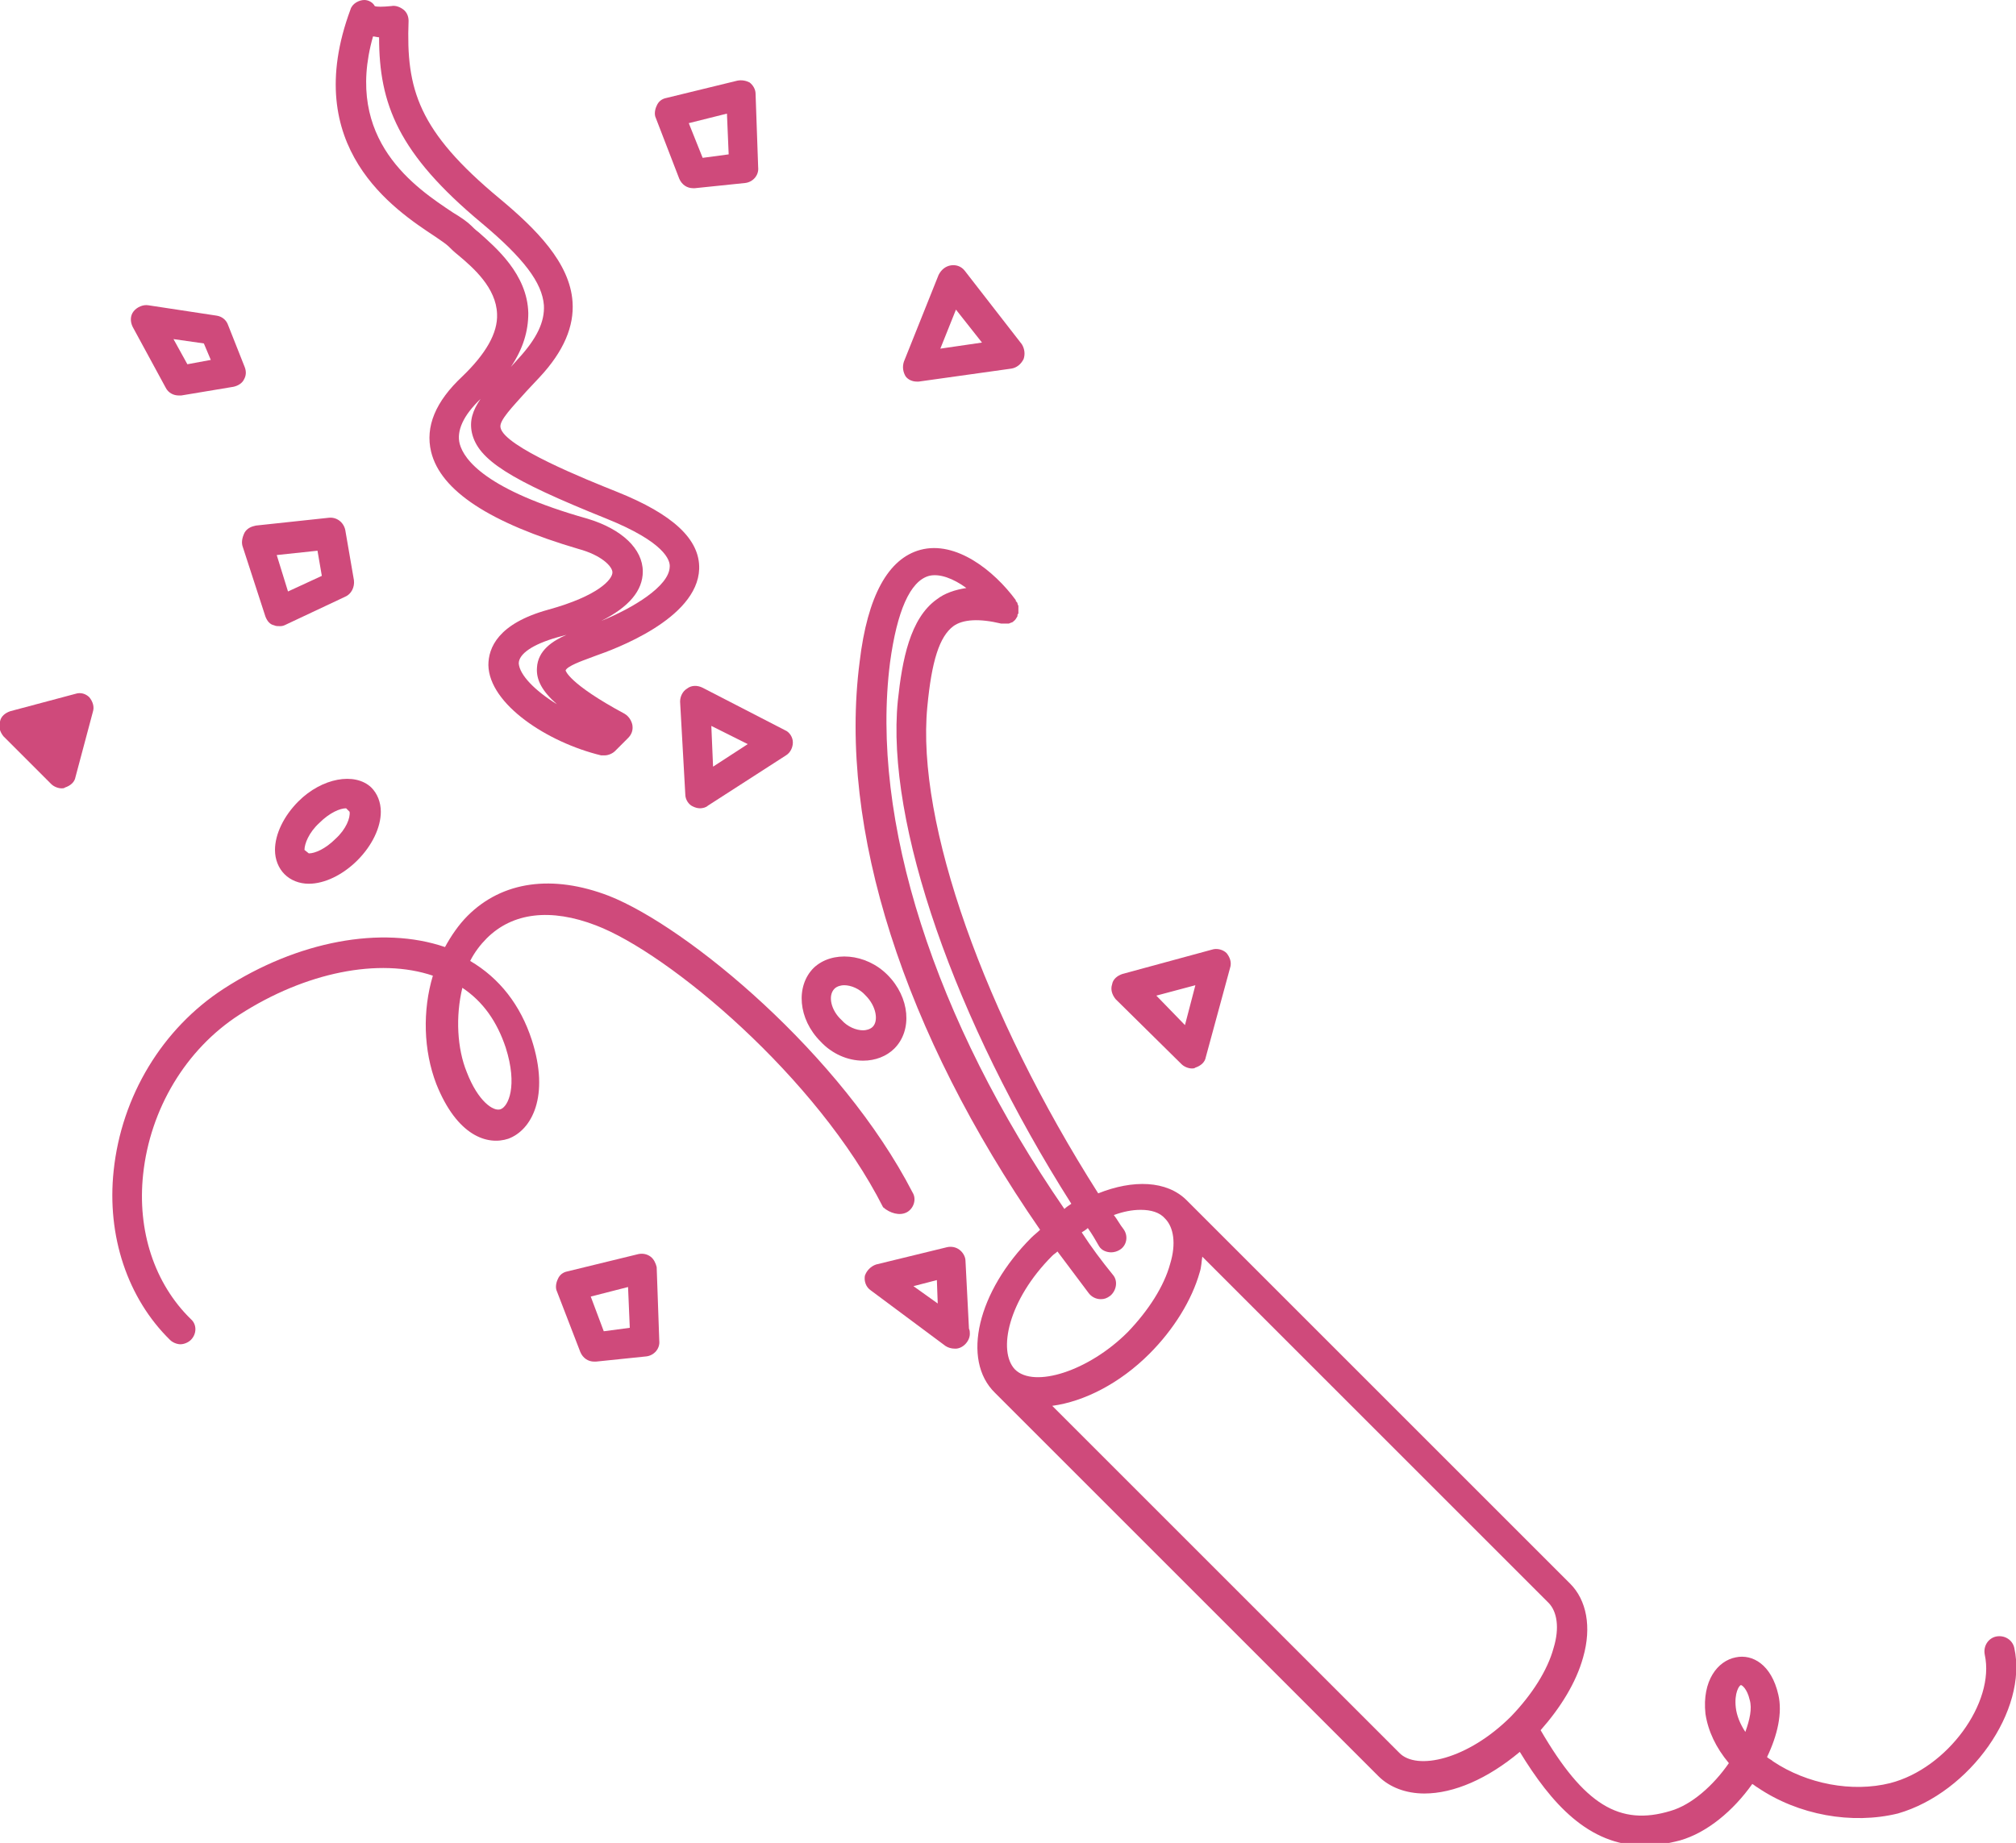 <?xml version="1.0" encoding="utf-8"?>
<!-- Generator: Adobe Illustrator 19.1.0, SVG Export Plug-In . SVG Version: 6.00 Build 0)  -->
<svg version="1.1" id="Layer_1" xmlns="http://www.w3.org/2000/svg" xmlns:xlink="http://www.w3.org/1999/xlink" x="0px" y="0px"
	 viewBox="0 0 232.4 212.5" style="enable-background:new 0 0 232.4 212.5;" xml:space="preserve">
<style type="text/css">
	.st0{fill:#CF4A7B;}
</style>
<g>
	<path class="st0" d="M232.2,190c-0.2-0.9-1.1-1.5-2.1-1.3c-0.9,0.2-1.5,1.1-1.3,2.1c1.2,5.5-4.3,13.1-10.9,14.8
		c-4.4,1.1-9.6,0.1-13.5-2.5c-0.2-0.2-0.5-0.3-0.7-0.5c1.2-2.5,1.8-5.1,1.3-7.2c-0.8-3.5-3-4.7-4.9-4.3c-2.1,0.4-3.9,2.7-3.5,6.5
		c0.3,2,1.2,3.9,2.7,5.7c-1.8,2.6-4.3,4.8-6.7,5.5c-5.9,1.8-10-0.7-15-9.3c2.3-2.6,4.1-5.5,4.9-8.4c1-3.5,0.4-6.6-1.5-8.5
		l-44.2-44.2c0,0,0,0,0,0c-2.3-2.3-6.2-2.4-10.2-0.8c-13.1-20.6-21-42.7-19.7-56.1c0.5-5.3,1.4-8.1,3-9.3c1.1-0.8,3-0.9,5.5-0.3
		c0,0,0.1,0,0.1,0c0.1,0,0.2,0,0.3,0c0.1,0,0.3,0,0.4,0c0,0,0.1,0,0.1,0c0.2-0.1,0.3-0.1,0.5-0.2c0,0,0,0,0,0c0,0,0-0.1,0.1-0.1
		c0.1-0.1,0.2-0.2,0.3-0.4c0.1-0.1,0.1-0.2,0.1-0.3c0-0.1,0.1-0.1,0.1-0.2c0,0,0-0.1,0-0.1c0-0.1,0-0.2,0-0.4c0-0.1,0-0.2,0-0.3
		c0-0.1-0.1-0.2-0.1-0.3c0-0.1-0.1-0.2-0.2-0.3c0,0,0,0,0-0.1c-2.5-3.4-6.9-6.9-11-5.8c-3.7,1-6.1,5.3-7,12.9
		c-2.5,19.3,5.1,42.8,20.8,65.5c-0.3,0.3-0.7,0.6-1,0.9c-6.2,6.2-8.1,14.1-4.2,17.9c0,0,0,0,0,0l44.2,44.2c1.3,1.3,3.2,2,5.3,2
		c3.4,0,7.3-1.7,11-4.8c3.6,5.9,7.9,10.8,14.3,10.8c1.3,0,2.7-0.2,4.2-0.6c3.1-0.9,6.1-3.4,8.3-6.5c0.2,0.1,0.4,0.3,0.6,0.4
		c4.7,3.2,10.9,4.3,16.2,3C227.1,206.7,233.8,197.2,232.2,190z M102.6,76.4c0.8-5.9,2.3-9.4,4.5-10c1.2-0.3,2.8,0.3,4.3,1.4
		c-1.3,0.2-2.5,0.6-3.4,1.3c-3.1,2.2-4,7-4.5,11.7c-1.4,14.1,6.6,36.9,20,58c-0.3,0.2-0.6,0.4-0.8,0.6
		C107.7,117.6,100.3,94.5,102.6,76.4z M121.3,144.8c0.2-0.2,0.4-0.3,0.6-0.5c1.2,1.6,2.4,3.2,3.6,4.8c0.3,0.4,0.8,0.7,1.4,0.7
		c0.4,0,0.7-0.1,1.1-0.4c0.7-0.6,0.9-1.7,0.3-2.4c-1.3-1.6-2.5-3.2-3.6-4.9c0.3-0.2,0.5-0.3,0.7-0.5c0.5,0.7,0.9,1.4,1.3,2.1
		c0.3,0.5,0.9,0.7,1.4,0.7c0.3,0,0.7-0.1,1-0.3c0.8-0.5,1-1.6,0.4-2.4c-0.4-0.5-0.7-1.1-1.1-1.6c1.1-0.4,2.1-0.6,3.1-0.6
		c1.2,0,2.2,0.3,2.8,1c1,1,1.3,2.9,0.6,5.2c-0.7,2.6-2.5,5.4-4.9,7.9c-4.5,4.5-10.8,6.5-13,4.3C115,155.8,116.2,149.9,121.3,144.8z
		 M161.3,202.1l-40-40c3.7-0.5,7.8-2.6,11.2-6c2.8-2.8,4.9-6.2,5.8-9.4c0.2-0.6,0.2-1.2,0.3-1.8l39.9,39.9c1,1,1.3,2.9,0.6,5.2
		c-0.7,2.6-2.5,5.4-4.9,7.9C169.2,202.9,163.3,204.2,161.3,202.1z M201.2,199.7c-0.6-0.9-1-1.9-1.1-2.8c-0.2-1.7,0.4-2.6,0.6-2.6
		c0,0,0,0,0,0c0.1,0,0.7,0.4,1,1.7C202,197,201.7,198.3,201.2,199.7z"/>
	<path class="st0" d="M104.5,139.8c0.8-0.4,1.2-1.5,0.7-2.3c-8.2-15.9-25.9-30.6-35-34.2c-6.5-2.5-12.3-1.7-16.3,2.3
		c-1,1-1.9,2.3-2.6,3.6c-7.3-2.5-17-0.7-25.5,4.8c-7.1,4.6-11.8,12.4-12.7,21c-0.8,7.5,1.6,14.7,6.5,19.5c0.3,0.3,0.8,0.5,1.2,0.5
		c0.4,0,0.9-0.2,1.2-0.5c0.7-0.7,0.7-1.8,0-2.4c-4.2-4.1-6.2-10.2-5.5-16.7c0.8-7.5,4.9-14.4,11.1-18.4c7.6-4.9,16.1-6.6,22.3-4.5
		c-1.2,4-1.1,8.6,0.4,12.5c2.4,6,5.9,7.1,8.3,6.3c2.7-1,4.8-4.9,2.7-11.4c-1.3-4-3.7-7.1-7.1-9.1c0.5-1,1.2-1.9,1.9-2.6
		c3-3,7.4-3.5,12.6-1.5c8.4,3.2,25.5,17.5,33.1,32.5C102.6,139.9,103.7,140.2,104.5,139.8z M58.3,120.8c1.4,4.4,0.3,6.8-0.6,7.1
		c-0.8,0.3-2.6-0.9-3.9-4.3c-1.1-2.7-1.3-6.4-0.5-9.7C55.7,115.5,57.3,117.8,58.3,120.8z"/>
	<path class="st0" d="M99.5,122.3c1.4,0,2.7-0.5,3.6-1.4c2.1-2.1,1.8-5.9-0.8-8.5c-2.5-2.5-6.4-2.8-8.5-0.8
		c-2.1,2.1-1.8,5.9,0.8,8.5C95.9,121.5,97.7,122.3,99.5,122.3z M96.2,114c0.3-0.3,0.8-0.4,1.1-0.4c0.8,0,1.8,0.4,2.5,1.2
		c1.2,1.2,1.5,2.9,0.8,3.6c-0.3,0.3-0.8,0.4-1.1,0.4c-0.8,0-1.8-0.4-2.5-1.2C95.8,116.5,95.4,114.8,96.2,114z"/>
	<path class="st0" d="M136.2,122.7c0.3,0.3,0.8,0.5,1.2,0.5c0.1,0,0.3,0,0.4-0.1c0.6-0.2,1.1-0.6,1.2-1.2l2.8-10.3
		c0.2-0.6,0-1.2-0.4-1.7c-0.4-0.4-1.1-0.6-1.7-0.4l-10.3,2.8c-0.6,0.2-1.1,0.6-1.2,1.2c-0.2,0.6,0,1.2,0.4,1.7L136.2,122.7z
		 M137.8,113.6l-1.2,4.6l-3.3-3.4L137.8,113.6z"/>
	<path class="st0" d="M79.2,79.4c-0.5,0.3-0.8,0.9-0.8,1.5L79,91.6c0,0.6,0.4,1.2,0.9,1.4c0.2,0.1,0.5,0.2,0.8,0.2
		c0.3,0,0.7-0.1,0.9-0.3l9-5.8c0.5-0.3,0.8-0.9,0.8-1.5c0-0.6-0.4-1.2-0.9-1.4l-9.5-4.9C80.4,79,79.7,79,79.2,79.4z M86.2,85.8
		l-4,2.6L82,83.7L86.2,85.8z"/>
	<path class="st0" d="M111.3,145.4c0-0.5-0.3-1-0.7-1.3c-0.4-0.3-0.9-0.4-1.4-0.3l-8.2,2c-0.6,0.2-1.1,0.7-1.3,1.3
		c-0.1,0.6,0.1,1.3,0.7,1.7l8.6,6.4c0.3,0.2,0.7,0.3,1,0.3c0,0,0,0,0,0c0.9,0.1,1.8-0.8,1.8-1.7c0-0.2,0-0.4-0.1-0.6L111.3,145.4z
		 M105.3,148.3l2.7-0.7l0.1,2.7L105.3,148.3z"/>
	<path class="st0" d="M75,144.9c-0.4-0.3-0.9-0.4-1.4-0.3l-8.2,2c-0.5,0.1-0.9,0.4-1.1,0.9c-0.2,0.4-0.3,1-0.1,1.4l2.7,7
		c0.3,0.7,0.9,1.1,1.6,1.1c0.1,0,0.1,0,0.2,0l5.8-0.6c0.9-0.1,1.6-0.9,1.5-1.8l-0.3-8.5C75.6,145.7,75.4,145.2,75,144.9z
		 M69.6,153.5l-1.5-4l4.3-1.1l0.2,4.7L69.6,153.5z"/>
	<path class="st0" d="M28,63.1l2.6,8c0.2,0.5,0.5,0.9,1,1c0.2,0.1,0.4,0.1,0.7,0.1c0.3,0,0.5-0.1,0.7-0.2l6.8-3.2
		c0.7-0.3,1.1-1.1,1-1.9l-1-5.8c-0.2-0.9-1-1.5-1.9-1.4l-8.4,0.9c-0.5,0.1-1,0.3-1.3,0.8C27.9,62,27.8,62.6,28,63.1z M36.6,63.5
		l0.5,2.9l-3.9,1.8L31.9,64L36.6,63.5z"/>
	<path class="st0" d="M19.1,44.7c0.3,0.6,0.9,0.9,1.5,0.9c0.1,0,0.2,0,0.3,0l6-1c0.5-0.1,1-0.4,1.2-0.8c0.3-0.5,0.3-1,0.1-1.5
		l-1.9-4.8c-0.2-0.6-0.7-1-1.3-1.1l-7.9-1.2c-0.6-0.1-1.3,0.2-1.7,0.7c-0.4,0.5-0.4,1.2-0.1,1.8L19.1,44.7z M23.5,39.6l0.8,1.9
		L21.6,42L20,39.1L23.5,39.6z"/>
	<path class="st0" d="M78.3,20.6c0.3,0.7,0.9,1.1,1.6,1.1c0.1,0,0.1,0,0.2,0l5.8-0.6c0.9-0.1,1.6-0.9,1.5-1.8l-0.3-8.5
		c0-0.5-0.3-1-0.7-1.3C86,9.3,85.5,9.2,85,9.3l-8.2,2c-0.5,0.1-0.9,0.4-1.1,0.9c-0.2,0.4-0.3,1-0.1,1.4L78.3,20.6z M83.8,13.1
		l0.2,4.7L81,18.2l-1.6-4L83.8,13.1z"/>
	<path class="st0" d="M34.4,92.4c-1.7,1.7-2.7,3.8-2.7,5.6c0,1.1,0.4,2.1,1.1,2.8c0.7,0.7,1.7,1.1,2.8,1.1c1.8,0,3.9-1,5.6-2.7
		c1.7-1.7,2.7-3.8,2.7-5.6c0-1.1-0.4-2.1-1.1-2.8C40.9,89,37.1,89.7,34.4,92.4z M38.7,96.7c-1.2,1.2-2.4,1.7-3.1,1.7L35.1,98
		c0-0.7,0.5-2,1.7-3.1c1.2-1.2,2.4-1.7,3.1-1.7l0.4,0.4C40.4,94.3,39.9,95.6,38.7,96.7z"/>
	<path class="st0" d="M50.2,27.3c0.6,0.4,1.3,0.9,1.5,1.1c0.3,0.3,0.6,0.6,1.1,1c1.8,1.5,4.4,3.8,4.5,6.8c0.1,2.2-1.3,4.6-4,7.2
		c-3.1,2.9-4.3,5.8-3.6,8.7c1.1,4.5,6.8,8.2,17,11.2c2.6,0.7,3.9,2,3.9,2.7c0,0.8-1.6,2.7-7.4,4.3c-5.8,1.6-6.9,4.4-6.9,6.4
		c0.1,4.5,6.8,8.9,13,10.4c0.1,0,0.3,0,0.4,0c0.4,0,0.9-0.2,1.2-0.5l1.5-1.5c0.4-0.4,0.6-0.9,0.5-1.5c-0.1-0.5-0.4-1-0.9-1.3
		c-6.5-3.5-6.8-5-6.8-5c0.2-0.5,1.9-1.1,2.7-1.4l0.8-0.3c2-0.7,11.7-4.2,11.9-10c0.1-3.4-3-6.3-9.5-8.9c-3.5-1.4-13-5.2-13.4-7.4
		c-0.2-0.8,1.4-2.4,3-4.2l1.5-1.6c2.8-3,4-5.9,3.8-8.7c-0.3-4.5-4.2-8.4-8.4-11.9c-9.4-7.8-10.8-12.6-10.5-20.5c0-0.5-0.2-1-0.6-1.3
		c-0.4-0.3-0.9-0.5-1.4-0.4c-1,0.1-1.7,0.1-1.9,0C43,0.3,42.5,0,42,0c-0.6,0-1.4,0.4-1.6,1.1C34.5,17,45.5,24.2,50.2,27.3z
		 M64.2,81.2c-2.6-1.6-4.3-3.4-4.4-4.7c0-1.1,1.6-2.2,4.4-3c0.4-0.1,0.7-0.2,1.1-0.3C63.7,73.9,62,75,61.9,77
		C61.8,78.4,62.5,79.7,64.2,81.2z M69.9,59.8c6.7,2.7,7.4,4.8,7.3,5.6c-0.1,2.2-4.2,4.7-7.9,6.2c3.2-1.6,4.8-3.5,4.8-5.7
		c0-2.6-2.4-4.9-6.4-6.1C56,56.5,53.5,53,53,51.2c-0.4-1.5,0.4-3.3,2.4-5.2c-0.9,1.3-1.3,2.5-1,3.9C55.1,53,58.7,55.3,69.9,59.8z
		 M43,4.2c0.2,0,0.5,0.1,0.7,0.1c0,7.7,2.2,13.4,11.8,21.4c4.9,4.1,7,6.9,7.2,9.5c0.1,1.9-0.8,3.8-2.9,6.1l-0.9,1
		c1.4-2.1,2-4.1,2-6.2c-0.1-4.5-3.8-7.6-5.7-9.3c-0.4-0.3-0.7-0.6-0.9-0.8c-0.4-0.4-1.1-0.9-2.1-1.5C48,21.7,39.6,16.2,43,4.2z"/>
	<path class="st0" d="M8.7,80l-7.5,2c-0.6,0.2-1.1,0.6-1.2,1.2c-0.2,0.6,0,1.2,0.4,1.7l5.5,5.5c0.3,0.3,0.8,0.5,1.2,0.5
		c0.1,0,0.3,0,0.4-0.1c0.6-0.2,1.1-0.6,1.2-1.2l2-7.5c0.2-0.6,0-1.2-0.4-1.7C9.9,80,9.3,79.8,8.7,80z"/>
	<path class="st0" d="M105.7,44c0.1,0,0.2,0,0.2,0l10.7-1.5c0.6-0.1,1.1-0.5,1.4-1.1c0.2-0.6,0.1-1.2-0.2-1.7l-6.6-8.5
		c-0.4-0.5-1-0.7-1.6-0.6c-0.6,0.1-1.1,0.5-1.4,1.1l-4,10c-0.2,0.6-0.1,1.2,0.2,1.7C104.7,43.8,105.2,44,105.7,44z M110.2,35.7
		l3,3.8l-4.8,0.7L110.2,35.7z"/>
</g>
</svg>
